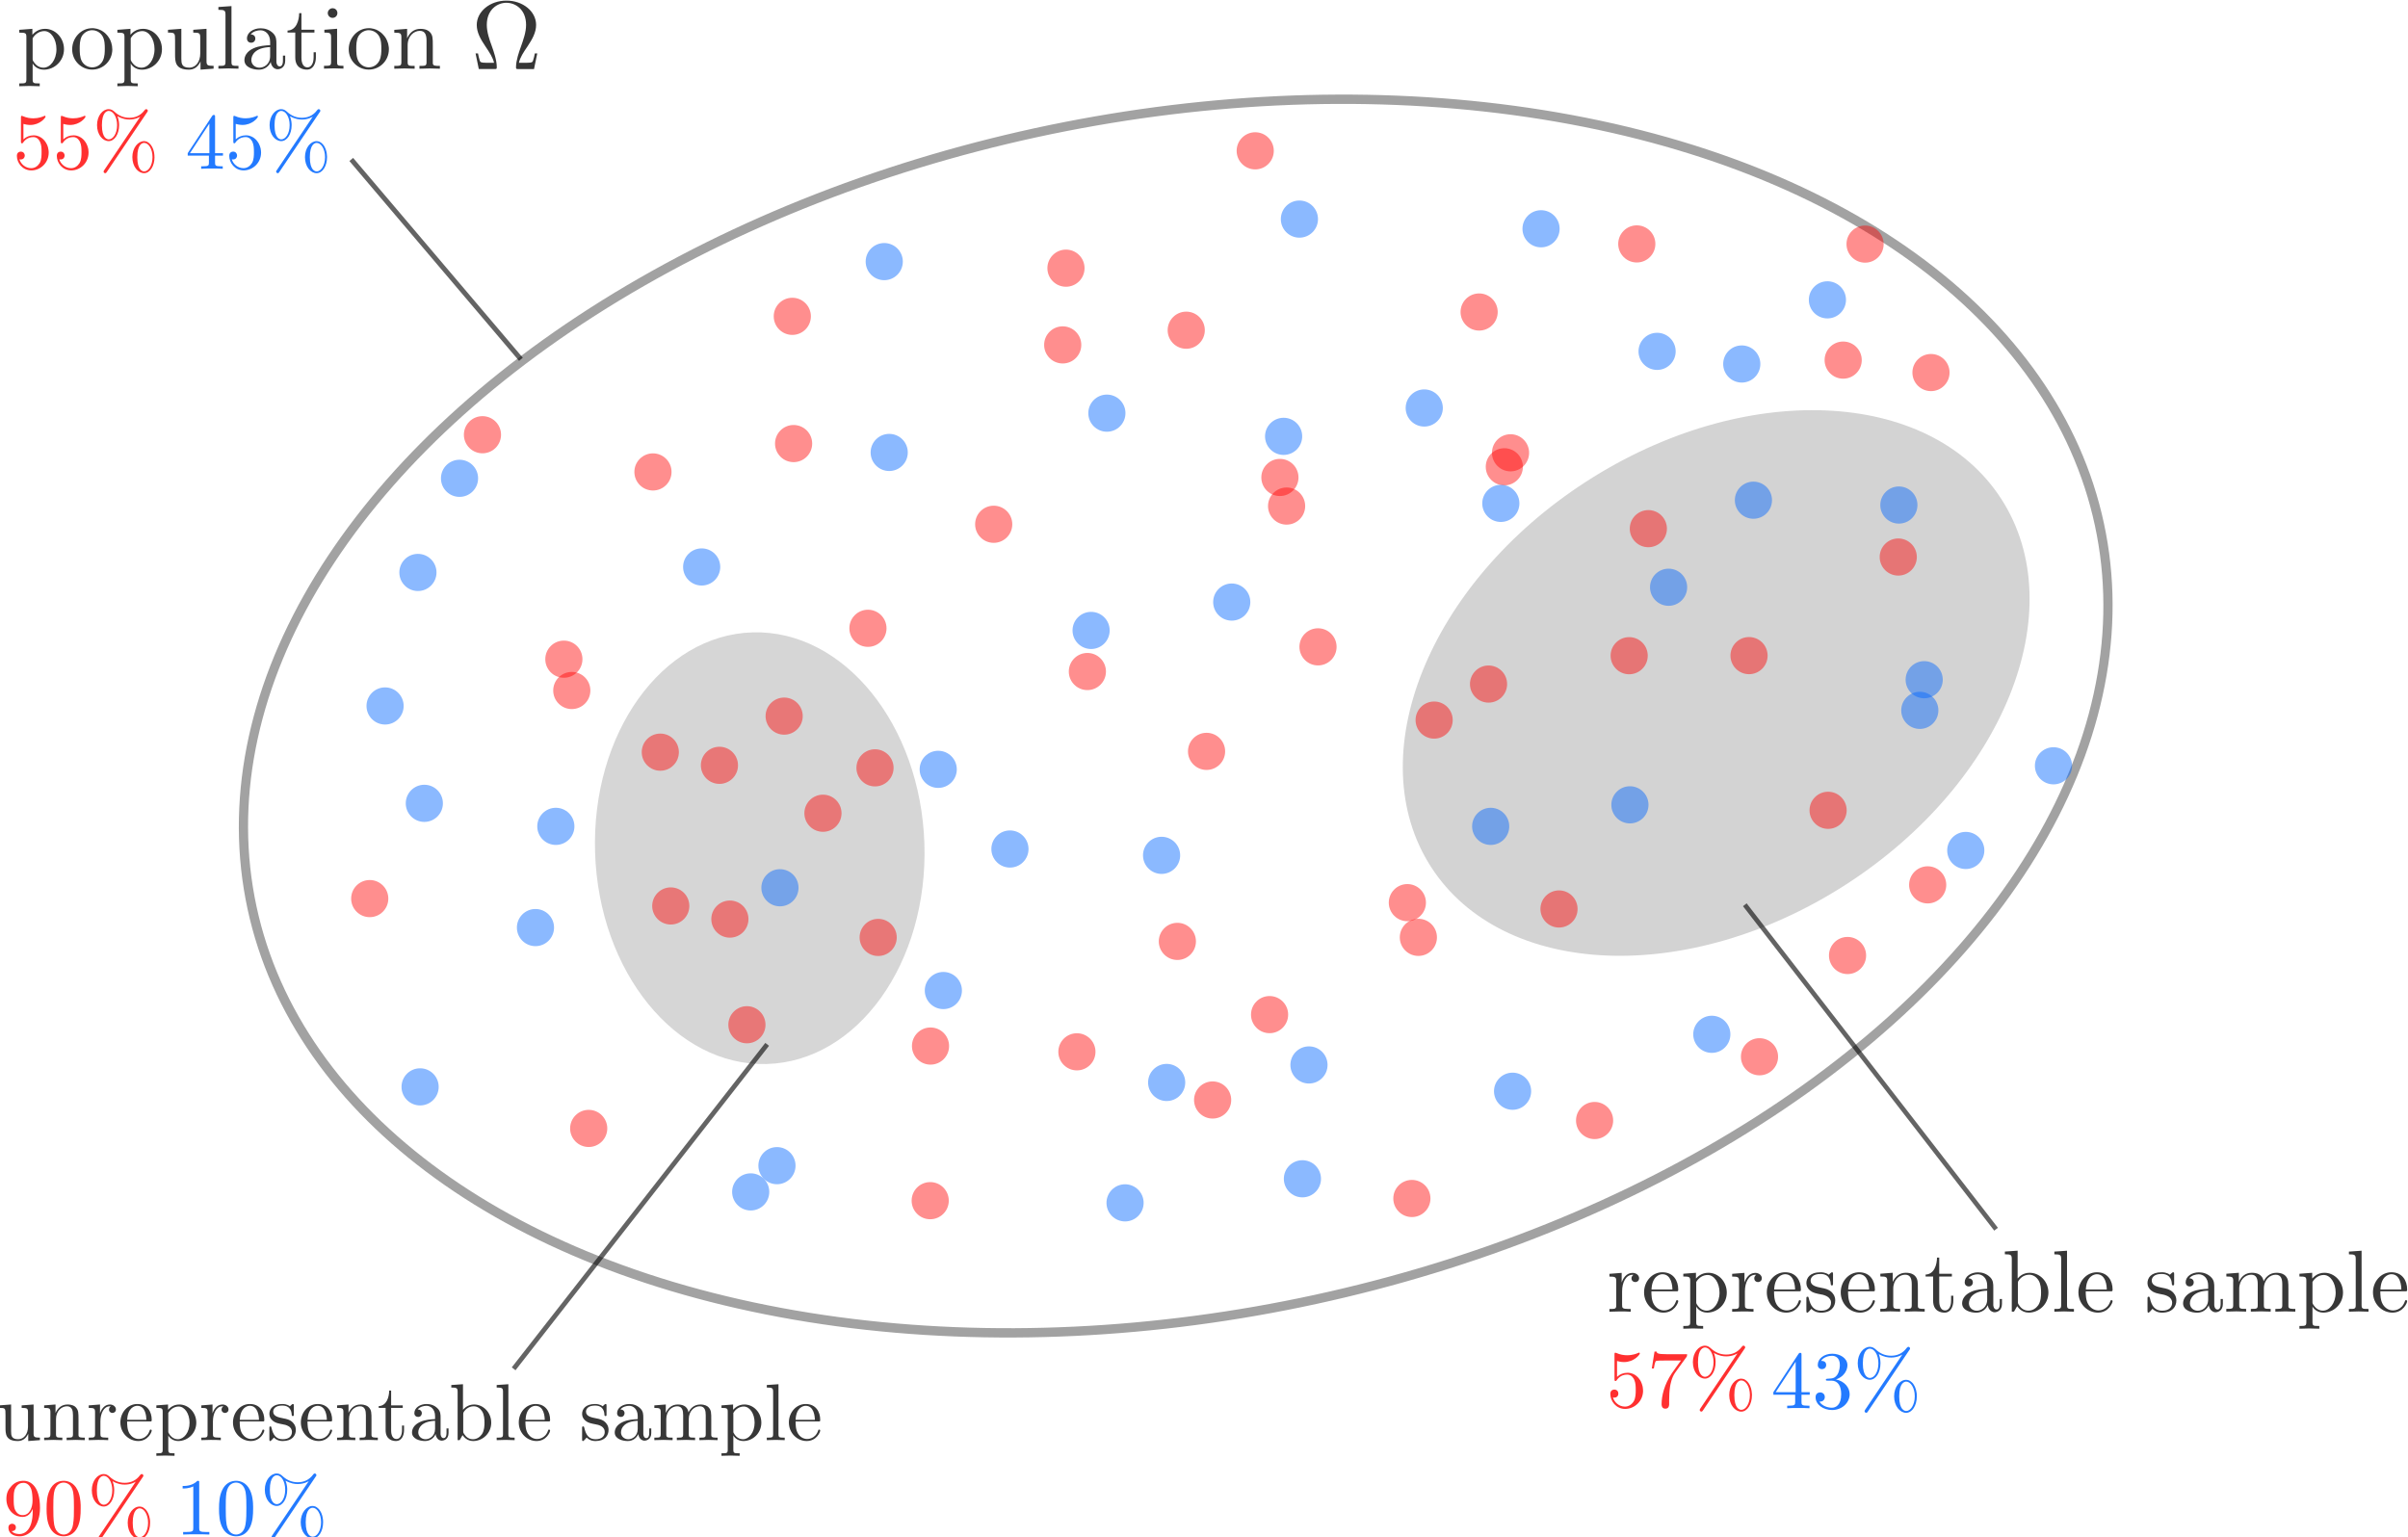<svg width="185.72mm" height="118.58mm" version="1.1" viewBox="0 0 706.15 444.04" xmlns="http://www.w3.org/2000/svg" xmlns:ns0="http://www.iki.fi/pav/software/textext/">
 <ellipse transform="rotate(-32.863)" cx="315.89" cy="438.49" rx="99.515" ry="70.302" fill-opacity=".179" opacity=".97"/>
 <ellipse transform="matrix(-.032 -.999 1 -.027 0 0)" cx="-251.41" cy="214.75" rx="63.364" ry="48.286" fill-opacity=".169" opacity=".97"/>
 <g transform="translate(.006 -1.964)" fill="#f00" fill-opacity=".459">
  <circle cx="254.52" cy="182.83" r="5.448" opacity=".97"/>
  <circle cx="291.4" cy="152.32" r="5.448" opacity=".97"/>
  <circle cx="515.97" cy="308.5" r="5.448" opacity=".97"/>
  <circle cx="257.52" cy="273.5" r="5.448" opacity=".97"/>
  <circle cx="318.87" cy="195.51" r="5.448" opacity=".97"/>
  <circle cx="353.82" cy="218.93" r="5.448" opacity=".97"/>
  <circle cx="256.59" cy="223.76" r="5.448" opacity=".97"/>
  <circle cx="441.14" cy="135.46" r="5.448" opacity=".97"/>
  <circle transform="rotate(-45.231)" cx="161.36" cy="371.37" r="5.448" opacity=".97"/>
  <circle transform="rotate(-45.231)" cx="138.53" cy="406.99" r="5.448" opacity=".97"/>
  <circle transform="rotate(-45.231)" cx="277.07" cy="509.24" r="5.448" opacity=".97"/>
  <circle transform="rotate(-45.231)" cx="166" cy="450.18" r="5.448" opacity=".97"/>
  <circle transform="rotate(-45.231)" cx="200.95" cy="473.6" r="5.448" opacity=".97"/>
  <circle transform="rotate(-45.231)" cx="103.72" cy="478.43" r="5.448" opacity=".97"/>
  <circle transform="rotate(-45.231)" cx="288.27" cy="390.13" r="5.448" opacity=".97"/>
  <circle cx="272.87" cy="305.36" r="5.448" opacity=".97"/>
  <circle transform="rotate(-45.231)" cx="10.14" cy="189.22" r="5.448" opacity=".97"/>
  <circle transform="rotate(-45.231)" cx="148.68" cy="291.47" r="5.448" opacity=".97"/>
  <circle transform="rotate(-45.231)" cx="37.606" cy="232.4" r="5.448" opacity=".97"/>
  <circle transform="rotate(-45.231)" cx="72.558" cy="255.82" r="5.448" opacity=".97"/>
  <circle transform="rotate(-45.231)" cx="-24.671" cy="260.65" r="5.448" opacity=".97"/>
  <circle cx="420.56" cy="209.75" r="5.448" opacity=".97"/>
  <circle transform="rotate(-45.231)" cx="209.84" cy="546.95" r="5.448" opacity=".97"/>
  <circle transform="rotate(-45.231)" cx="98.766" cy="487.89" r="5.448" opacity=".97"/>
  <circle transform="rotate(-45.231)" cx="133.72" cy="511.31" r="5.448" opacity=".97"/>
  <circle transform="rotate(-45.231)" cx="48.152" cy="438.55" r="5.448" opacity=".97"/>
 </g>
 <g transform="translate(.006 -1.964)" fill="#0065ff" fill-opacity=".471">
  <circle cx="489.31" cy="170.79" r="5.448" opacity=".97"/>
  <circle cx="157.02" cy="270.61" r="5.448" opacity=".97"/>
  <circle cx="324.59" cy="119.73" r="5.448" opacity=".97"/>
  <circle transform="rotate(-45.231)" cx="90.453" cy="277.56" r="5.448" opacity=".97"/>
  <circle transform="rotate(-45.231)" cx="27.877" cy="262.17" r="5.448" opacity=".97"/>
  <circle transform="rotate(-45.231)" cx="206.16" cy="415.42" r="5.448" opacity=".97"/>
  <circle transform="rotate(-45.231)" cx="95.089" cy="356.36" r="5.448" opacity=".97"/>
  <circle transform="rotate(-45.231)" cx="130.04" cy="379.78" r="5.448" opacity=".97"/>
  <circle transform="rotate(-45.231)" cx="32.812" cy="384.61" r="5.448" opacity=".97"/>
  <circle cx="275.13" cy="224.2" r="5.448" opacity=".97"/>
  <circle transform="rotate(-45.231)" cx="170.05" cy="504.56" r="5.448" opacity=".97"/>
  <circle transform="rotate(-45.231)" cx="288.02" cy="498.63" r="5.448" opacity=".97"/>
  <circle transform="rotate(-45.231)" cx="62.809" cy="417.49" r="5.448" opacity=".97"/>
  <circle transform="rotate(-45.231)" cx="-22.757" cy="344.73" r="5.448" opacity=".97"/>
  <circle transform="rotate(-45.231)" cx="49.603" cy="491.47" r="5.448" opacity=".97"/>
  <circle transform="rotate(-45.231)" cx="139.18" cy="569.01" r="5.448" opacity=".97"/>
 </g>
 <g transform="translate(.006 -1.964)" fill="#0065ff" fill-opacity=".471">
  <circle transform="rotate(-45.231)" cx="256.88" cy="539.98" r="5.448" opacity=".97"/>
  <circle transform="rotate(-45.231)" cx="249.59" cy="545.4" r="5.448" opacity=".97"/>
  <circle transform="rotate(-45.231)" cx="136.81" cy="480.02" r="5.448" opacity=".97"/>
  <circle transform="rotate(-45.231)" cx="258.99" cy="467.35" r="5.448" opacity=".97"/>
 </g>
 <g fill="#f00" fill-opacity=".459">
  <circle transform="rotate(-45.231)" cx="227.12" cy="497.16" r="5.448" opacity=".97"/>
  <circle transform="rotate(-45.231)" cx="232.76" cy="449.97" r="5.448" opacity=".97"/>
  <g transform="translate(.006 -1.964)">
   <circle transform="rotate(-45.231)" cx="1.643" cy="338.29" r="5.448" opacity=".97"/>
   <circle cx="193.63" cy="219.16" r="5.448" opacity=".97"/>
   <circle cx="229.95" cy="208.59" r="5.448" opacity=".97"/>
   <circle transform="rotate(-45.231)" cx="-49.093" cy="325.76" r="5.448" opacity=".97"/>
   <circle cx="210.97" cy="223.02" r="5.448" opacity=".97"/>
   <circle cx="219.03" cy="299.11" r="5.448" opacity=".97"/>
   <circle transform="rotate(-45.231)" cx="-39.62" cy="340.78" r="5.448" opacity=".97"/>
  </g>
 </g>
 <g transform="translate(.006 -1.964)" fill="#0065ff" fill-opacity=".471">
  <circle transform="rotate(-45.231)" cx="-10.409" cy="399.98" r="5.448" opacity=".97"/>
  <circle transform="rotate(-45.231)" cx="-56.254" cy="285.39" r="5.448" opacity=".97"/>
  <circle transform="rotate(-45.231)" cx="16.566" cy="465.46" r="5.448" opacity=".97"/>
  <circle transform="rotate(-45.231)" cx="270.09" cy="416.55" r="5.448" opacity=".97"/>
  <circle transform="rotate(-45.231)" cx="315.99" cy="441.37" r="5.448" opacity=".97"/>
 </g>
 <ellipse transform="matrix(.985 -.172 .133 .991 0 0)" cx="314.51" cy="263.07" rx="276.53" ry="176.13" fill="none" opacity=".97" stroke="#000" stroke-linecap="square" stroke-opacity=".377" stroke-width="2.721"/>
 <g transform="translate(.006 -1.964)" fill="#f00" fill-opacity=".459">
  <circle cx="347.86" cy="95.401" r="5.448" opacity=".97"/>
  <circle cx="375.33" cy="138.59" r="5.448" opacity=".97"/>
  <circle transform="rotate(-45.231)" cx="241.53" cy="371.37" r="5.448" opacity=".97"/>
  <circle transform="rotate(-45.231)" cx="218.7" cy="406.99" r="5.448" opacity=".97"/>
  <circle transform="rotate(-45.231)" cx="228.85" cy="291.46" r="5.448" opacity=".97"/>
 </g>
 <g transform="translate(.006 -1.964)" fill="#0065ff" fill-opacity=".471">
  <circle cx="381.05" cy="62.811" r="5.448" opacity=".97"/>
  <circle transform="rotate(-45.231)" cx="175.26" cy="356.35" r="5.448" opacity=".97"/>
  <circle transform="rotate(-45.231)" cx="210.21" cy="379.77" r="5.448" opacity=".97"/>
  <circle cx="124.43" cy="234.17" r="5.448" opacity=".97"/>
  <circle cx="123.19" cy="317.33" r="5.448" opacity=".97"/>
  <circle cx="112.92" cy="205.61" r="5.448" opacity=".97"/>
  <circle cx="510.77" cy="105.31" r="5.448" opacity=".97"/>
  <circle cx="443.56" cy="318.61" r="5.448" opacity=".97"/>
 </g>
 <g transform="translate(.006 -1.964)" fill="#f00" fill-opacity=".459">
  <circle cx="108.42" cy="262.11" r="5.448" opacity=".97"/>
  <circle cx="172.63" cy="329.52" r="5.448" opacity=".97"/>
  <circle cx="372.3" cy="296.14" r="5.448" opacity=".97"/>
  <circle cx="414.03" cy="350.07" r="5.448" opacity=".97"/>
  <circle cx="546.93" cy="70.144" r="5.448" opacity=".97"/>
  <circle cx="467.61" cy="327.2" r="5.448" opacity=".97"/>
  <circle cx="565.29" cy="258.08" r="5.448" opacity=".97"/>
 </g>
 <g transform="translate(.006 -1.964)" fill="#0065ff" fill-opacity=".471">
  <circle cx="259.3" cy="75.28" r="5.448" opacity=".97"/>
  <circle cx="576.46" cy="247.99" r="5.448" opacity=".97"/>
 </g>
 <g transform="translate(.006 -1.964)" fill="#f00" fill-opacity=".459">
  <circle cx="272.78" cy="350.71" r="5.448" opacity=".97"/>
  <circle cx="315.8" cy="307.05" r="5.448" opacity=".97"/>
  <circle cx="165.35" cy="191.89" r="5.448" opacity=".97"/>
  <circle cx="232.34" cy="91.331" r="5.448" opacity=".97"/>
  <circle cx="566.26" cy="107.82" r="5.448" opacity=".97"/>
  <circle cx="541.79" cy="278.8" r="5.448" opacity=".97"/>
  <circle cx="355.6" cy="321.18" r="5.448" opacity=".97"/>
  <circle cx="540.51" cy="104.17" r="5.448" opacity=".97"/>
 </g>
 <g transform="translate(.006 -1.964)" fill="#0065ff" fill-opacity=".471">
  <circle cx="451.91" cy="65.65" r="5.448" opacity=".97"/>
  <circle cx="134.75" cy="138.84" r="5.448" opacity=".97"/>
  <circle cx="122.55" cy="166.45" r="5.448" opacity=".97"/>
  <circle cx="220.14" cy="348.14" r="5.448" opacity=".97"/>
  <circle cx="227.84" cy="340.44" r="5.448" opacity=".97"/>
  <circle cx="329.92" cy="351.35" r="5.448" opacity=".97"/>
  <circle cx="381.93" cy="344.29" r="5.448" opacity=".97"/>
  <circle cx="602.18" cy="223.16" r="5.448" opacity=".97"/>
 </g>
 <circle transform="rotate(-45.231)" cx="166.73" cy="274.92" r="5.448" fill="#f00" fill-opacity=".459" opacity=".97"/>
 <g transform="matrix(2.865 0 0 -2.865 -741.91 2008)" fill-rule="evenodd" stroke="#000" stroke-miterlimit="10.433" ns0:preamble="default_packages.tex" ns0:text="$$\\text{population 55\\% 45\\%}$$\n" xml:space="preserve"><g stroke-width="0"><g fill-opacity=".784"><path d="m262.27 698.51v0.604l-1.339-0.102v-0.288c0.66 0 0.725-0.056 0.725-0.456v-4.324c0-0.418-0.102-0.418-0.725-0.418v-0.288c0.316 9e-3 0.8 0.028 1.041 0.028 0.251 0 0.725-0.019 1.051-0.028v0.288c-0.623 0-0.725 0-0.725 0.418v1.637l0.13 0.121c-0.13 0.186-0.13 0.195-0.13 0.381v2.064c0.27 0.465 0.725 0.735 1.2 0.735 0.669 0 1.237-0.809 1.237-1.85 0-1.125-0.651-1.897-1.33-1.897-0.372 0-0.725 0.186-0.976 0.567l-0.13-0.121c0.046-0.149 0.437-0.651 1.144-0.651 1.097 0 2.064 0.902 2.064 2.101 0 1.172-0.902 2.083-1.934 2.083-0.725 0-1.116-0.409-1.302-0.604z"/><path d="m270.45 697.02-9e-3 0.102-9e-3 0.112-9e-3 0.112-0.019 0.102-0.028 0.102-0.019 0.102-0.074 0.205-0.037 0.093-0.046 0.093-0.056 0.093-0.046 0.084-0.065 0.084-0.056 0.084-0.13 0.149-0.149 0.149-0.074 0.056-0.084 0.065-0.084 0.056-0.084 0.056-0.093 0.046-0.093 0.046-0.093 0.037-0.093 0.028-0.093 0.037-0.307 0.056-0.102 9e-3h-0.102l-9e-3 -0.205c0.409 0 0.809-0.205 1.051-0.595 0.242-0.4 0.242-0.939 0.242-1.283 0-0.335 0-0.837-0.205-1.246-0.205-0.409-0.614-0.679-1.079-0.679-0.4 0-0.809 0.195-1.06 0.614-0.223 0.409-0.223 0.976-0.223 1.311 0 0.353 0 0.855 0.214 1.265 0.251 0.418 0.688 0.614 1.06 0.614l9e-3 0.205c-1.162 0-2.055-1.004-2.055-2.157 0-1.2 0.967-2.083 2.046-2.083 1.125 0 2.064 0.902 2.064 2.083z"/><path d="m272.31 698.51v0.604l-1.339-0.102v-0.288c0.66 0 0.725-0.056 0.725-0.456v-4.324c0-0.418-0.102-0.418-0.725-0.418v-0.288c0.316 9e-3 0.8 0.028 1.041 0.028s0.716-0.019 1.041-0.028v0.288c-0.623 0-0.716 0-0.716 0.418v1.637l0.121 0.121c-0.121 0.186-0.121 0.195-0.121 0.381v2.064c0.26 0.465 0.716 0.735 1.19 0.735 0.679 0 1.246-0.809 1.246-1.85 0-1.125-0.651-1.897-1.339-1.897-0.372 0-0.725 0.186-0.976 0.567l-0.121-0.121c0.037-0.149 0.428-0.651 1.134-0.651 1.107 0 2.064 0.902 2.064 2.101 0 1.172-0.893 2.083-1.934 2.083-0.725 0-1.116-0.409-1.292-0.604z"/><path d="m279.48 695.77v-0.837l1.339 0.102v0.288c-0.651 0-0.725 0.065-0.725 0.511v3.282l-1.358-0.102v-0.288c0.642 0 0.716-0.065 0.716-0.511v-1.646c0-0.8-0.437-1.432-1.116-1.432-0.781 0-0.818 0.437-0.818 0.911v3.068l-1.367-0.102v-0.288c0.725 0 0.725-0.028 0.725-0.846v-1.385c0-0.716 0-1.562 1.413-1.562 0.521 0 0.921 0.26 1.19 0.837z"/><path d="m282.65 701.44-1.339-0.093v-0.288c0.651 0 0.725-0.065 0.725-0.521v-4.807c0-0.409-0.102-0.409-0.725-0.409v-0.288c0.307 9e-3 0.8 0.028 1.032 0.028 0.223 0 0.679-0.019 1.023-0.028v0.288c-0.623 0-0.716 0-0.716 0.409z"/><path d="m286.67 695.73v-0.028l9e-3 -0.037 9e-3 -0.037v-0.028l0.018-0.074 0.019-0.028 9e-3 -0.037 0.019-0.037 9e-3 -0.028 0.019-0.028 0.019-0.037 0.019-0.028 0.019-0.028 0.019-0.028 0.028-0.028 0.019-0.028 0.028-0.028 0.028-0.019 0.019-0.028 0.028-0.019 0.037-0.019 0.056-0.037 0.037-9e-3 0.028-0.019 0.037-9e-3 0.074-0.018 0.037-9e-3h0.084c0.195 0 0.753 0.13 0.753 0.874v0.521h-0.232v-0.521c0-0.53-0.232-0.586-0.325-0.586-0.307 0-0.344 0.409-0.344 0.456v1.85c0 0.391 0 0.753-0.335 1.088-0.363 0.363-0.828 0.511-1.274 0.511-0.762 0-1.404-0.437-1.404-1.041 0-0.279 0.195-0.437 0.428-0.437 0.26 0 0.428 0.186 0.428 0.428 0 0.112-0.046 0.409-0.474 0.428 0.251 0.316 0.707 0.418 1.004 0.418 0.456 0 0.986-0.363 0.986-1.181v-1.46c0-0.874-0.669-1.19-1.088-1.19-0.456 0-0.837 0.325-0.837 0.781 0 0.511 0.391 1.274 1.925 1.33v0.195c-0.474-0.028-1.125-0.056-1.711-0.325-0.688-0.316-0.921-0.8-0.921-1.209 0-0.744 0.893-0.976 1.478-0.976 0.614 0 1.041 0.372 1.218 0.8z"/><path d="m289.81 698.73h1.33v0.288h-1.33v1.702h-0.232c-9e-3 -0.753-0.288-1.748-1.19-1.785v-0.205h0.79v-2.548c0-1.134 0.855-1.246 1.19-1.246 0.66 0 0.921 0.66 0.921 1.246v0.53h-0.232v-0.511c0-0.679-0.279-1.032-0.623-1.032-0.623 0-0.623 0.837-0.623 0.995z"/><path d="m293.46 699.12-1.302-0.102v-0.288c0.604 0 0.688-0.056 0.688-0.502v-2.492c0-0.409-0.102-0.409-0.725-0.409v-0.288c0.298 9e-3 0.8 0.028 1.023 0.028 0.325 0 0.651-0.019 0.967-0.028v0.288c-0.614 0-0.651 0.046-0.651 0.4z"/><path d="m293.49 700.73v0.056l-9e-3 0.028v0.019l-9e-3 0.028-9e-3 0.028-9e-3 0.019-9e-3 0.028-0.027 0.056-0.019 0.028-9e-3 0.019-0.065 0.065-0.019 9e-3 -0.019 0.019-0.019 9e-3 -0.019 0.019-0.019 9e-3 -0.028 9e-3 -0.037 0.018h-0.028l-0.019 9e-3 -0.028 9e-3h-0.047l-0.019 9e-3h-0.028c-0.288 0-0.493-0.251-0.493-0.493 0-0.251 0.205-0.493 0.493-0.493 0.26 0 0.493 0.195 0.493 0.493z"/><path d="m298.76 697.02v0.102l-9e-3 0.112-0.019 0.112-0.037 0.205-0.028 0.102-0.074 0.205-0.037 0.093-0.093 0.186-0.112 0.167-0.065 0.084-0.13 0.149-0.149 0.149-0.074 0.056-0.084 0.065-0.084 0.056-0.084 0.056-0.093 0.046-0.084 0.046-0.093 0.037-0.093 0.028-0.102 0.037-0.102 0.019-0.093 0.019-0.102 0.019-0.102 9e-3h-0.112l-9e-3 -0.205c0.409 0 0.809-0.205 1.051-0.595 0.242-0.4 0.242-0.939 0.242-1.283 0-0.335 0-0.837-0.205-1.246-0.205-0.409-0.614-0.679-1.079-0.679-0.391 0-0.8 0.195-1.051 0.614-0.232 0.409-0.232 0.976-0.232 1.311 0 0.353 0 0.855 0.223 1.265 0.251 0.418 0.679 0.614 1.051 0.614l9e-3 0.205c-1.153 0-2.055-1.004-2.055-2.157 0-1.2 0.967-2.083 2.046-2.083 1.125 0 2.064 0.902 2.064 2.083z"/><path d="m300.04 698.21v-2.483c0-0.409-0.102-0.409-0.725-0.409v-0.288c0.325 9e-3 0.8 0.028 1.051 0.028 0.242 0 0.725-0.019 1.032-0.028v0.288c-0.614 0-0.716 0-0.716 0.409v1.702c0 0.967 0.66 1.478 1.246 1.478 0.586 0 0.688-0.493 0.688-1.023v-2.157c0-0.409-0.102-0.409-0.725-0.409v-0.288c0.325 9e-3 0.8 0.028 1.051 0.028 0.242 0 0.725-0.019 1.041-0.028v0.288c-0.484 0-0.716 0-0.725 0.279v1.757c0 0.8 0 1.088-0.288 1.413-0.13 0.158-0.437 0.344-0.976 0.344-0.679 0-1.107-0.4-1.367-0.967v0.967l-1.311-0.102v-0.288c0.651 0 0.725-0.065 0.725-0.511z"/></g><g fill="#f00" fill-opacity=".812"><path d="m263.94 686.43v0.09l-8e-3 0.09-8e-3 0.082-0.016 0.09-0.016 0.082-0.016 0.09-0.049 0.164-0.033 0.074-0.033 0.082-0.041 0.074-0.033 0.066-0.049 0.074-0.041 0.066-0.098 0.131-0.057 0.057-0.049 0.057-0.066 0.049-0.057 0.057-0.065 0.041-0.066 0.049-0.065 0.033-0.066 0.041-0.074 0.033-0.221 0.073-0.082 0.016-0.074 8e-3 -0.082 8e-3h-0.082c-0.393 0-0.745-0.131-1.039-0.409v1.579c0.164-0.049 0.434-0.106 0.695-0.106 1.006 0 1.571 0.745 1.571 0.851 0 0.049-0.025 0.09-0.082 0.09-8e-3 0-0.025 0-0.065-0.025-0.164-0.074-0.556-0.237-1.105-0.237-0.327 0-0.704 0.057-1.088 0.229-0.065 0.025-0.082 0.025-0.098 0.025-0.082 0-0.082-0.066-0.082-0.196v-2.405c0-0.147 0-0.213 0.115-0.213 0.057 0 0.074 0.025 0.106 0.074 0.09 0.131 0.393 0.565 1.056 0.565 0.425 0 0.63-0.368 0.687-0.515 0.139-0.303 0.147-0.622 0.147-1.023 0-0.286 0-0.777-0.188-1.113-0.196-0.319-0.499-0.532-0.875-0.532-0.597 0-1.064 0.434-1.203 0.908 0.025-8e-3 0.049-0.016 0.139-0.016 0.27 0 0.409 0.205 0.409 0.401 0 0.196-0.139 0.401-0.409 0.401-0.115 0-0.401-0.057-0.401-0.434 0-0.704 0.565-1.489 1.481-1.489 0.941 0 1.776 0.785 1.776 1.816z"/><path d="m268.02 686.43v0.09l-8e-3 0.09-8e-3 0.082-8e-3 0.09-0.016 0.082-0.025 0.09-0.049 0.164-0.033 0.074-0.033 0.082-0.033 0.074-0.041 0.066-0.041 0.074-0.147 0.197-0.049 0.057-0.057 0.057-0.057 0.049-0.065 0.057-0.057 0.041-0.065 0.049-0.074 0.033-0.065 0.041-0.074 0.033-0.221 0.073-0.082 0.016-0.074 8e-3 -0.082 8e-3h-0.082c-0.393 0-0.745-0.131-1.039-0.409v1.579c0.164-0.049 0.434-0.106 0.695-0.106 1.006 0 1.579 0.745 1.579 0.851 0 0.049-0.025 0.09-0.09 0.09-8e-3 0-0.025 0-0.057-0.025-0.164-0.074-0.565-0.237-1.113-0.237-0.327 0-0.704 0.057-1.088 0.229-0.066 0.025-0.082 0.025-0.098 0.025-0.082 0-0.082-0.066-0.082-0.196v-2.405c0-0.147 0-0.213 0.115-0.213 0.057 0 0.074 0.025 0.106 0.074 0.09 0.131 0.393 0.565 1.055 0.565 0.425 0 0.63-0.368 0.695-0.515 0.131-0.303 0.147-0.622 0.147-1.023 0-0.286 0-0.777-0.196-1.113-0.196-0.319-0.499-0.532-0.875-0.532-0.597 0-1.064 0.434-1.203 0.908 0.025-8e-3 0.049-0.016 0.139-0.016 0.27 0 0.409 0.205 0.409 0.401 0 0.196-0.139 0.401-0.409 0.401-0.115 0-0.393-0.057-0.393-0.434 0-0.704 0.556-1.489 1.473-1.489 0.949 0 1.776 0.785 1.776 1.816z"/><path d="m274.02 690.58v8e-3l8e-3 8e-3v8e-3h8e-3v8e-3l0.016 0.016v8e-3l8e-3 8e-3v8e-3h8e-3v0.016l8e-3 8e-3v0.024h8e-3v0.024c0 0.09-0.074 0.164-0.164 0.164-0.082 0-0.123-0.057-0.172-0.115-0.409-0.548-0.957-0.769-1.546-0.769-0.573 0-1.08 0.205-1.53 0.622-0.155 0.139-0.327 0.262-0.589 0.262l8e-3 -0.18c0.434 0 0.851-0.597 0.851-1.456 0-0.875-0.425-1.456-0.851-1.456-0.164 0-0.704 0.106-0.704 1.448 0 1.358 0.532 1.465 0.704 1.465l-8e-3 0.18c-0.622 0-1.195-0.679-1.195-1.636 0-0.982 0.581-1.636 1.195-1.636 0.597 0 1.064 0.72 1.064 1.628 0 0.115 0 0.499-0.172 0.925 0.532-0.303 0.941-0.344 1.227-0.344 0.622 0 1.039 0.254 1.088 0.286l8e-3 -8e-3 -3.666-5.441c-0.074-0.106-0.074-0.147-0.074-0.164 0-0.09 0.082-0.164 0.164-0.164 0.082 0 0.098 0.033 0.164 0.123z"/><path d="m274.77 685.97-8e-3 0.09v0.082l-0.016 0.164-0.016 0.082-8e-3 0.082-0.016 0.074-0.025 0.082-0.016 0.074-0.025 0.065-0.025 0.074-0.033 0.066-0.025 0.066-0.065 0.115-0.041 0.057-0.033 0.057-0.082 0.098-0.082 0.082-0.049 0.041-0.041 0.033-0.098 0.065-0.098 0.049-0.049 0.016-0.057 8e-3 -0.049 0.016h-0.057l-0.049 8e-3c-0.622 0-1.203-0.687-1.203-1.636 0-0.982 0.589-1.645 1.203-1.645l8e-3 0.18c-0.164 0-0.704 0.106-0.704 1.456 0 1.358 0.532 1.465 0.704 1.465 0.434 0 0.851-0.605 0.851-1.456 0-0.875-0.425-1.465-0.851-1.465l-8e-3 -0.18c0.597 0 1.064 0.728 1.064 1.636z"/></g><g fill="#0065ff" fill-opacity=".863"><path d="m280.34 686.13v-0.704c0-0.295-0.016-0.385-0.622-0.385h-0.172v-0.254c0.335 0.025 0.761 0.025 1.105 0.025s0.769 0 1.105-0.025v0.254h-0.172c-0.597 0-0.614 0.09-0.614 0.385v0.704h0.81v0.254h-0.81v3.698c0 0.164 0 0.213-0.131 0.213-0.074 0-0.098 0-0.164-0.098l-2.504-3.813h0.229l1.988 3.027v-3.027h-2.217v-0.254z"/><path d="m285.68 686.43-8e-3 0.09v0.09l-0.016 0.082-8e-3 0.09-0.016 0.082-0.025 0.09-0.025 0.082-0.025 0.082-0.033 0.074-0.033 0.082-0.033 0.074-0.041 0.066-0.041 0.074-0.147 0.197-0.049 0.057-0.057 0.057-0.057 0.049-0.065 0.057-0.057 0.041-0.066 0.049-0.065 0.033-0.074 0.041-0.074 0.033-0.065 0.025-0.082 0.025-0.074 0.025-0.074 0.016-0.164 0.016h-0.082c-0.393 0-0.745-0.131-1.039-0.409v1.579c0.164-0.049 0.434-0.106 0.695-0.106 1.006 0 1.579 0.745 1.579 0.851 0 0.049-0.025 0.09-0.082 0.09-8e-3 0-0.025 0-0.065-0.025-0.164-0.074-0.565-0.237-1.113-0.237-0.327 0-0.704 0.057-1.08 0.229-0.074 0.025-0.09 0.025-0.098 0.025-0.082 0-0.082-0.066-0.082-0.196v-2.405c0-0.147 0-0.213 0.106-0.213 0.057 0 0.082 0.025 0.106 0.074 0.09 0.131 0.393 0.565 1.056 0.565 0.425 0 0.63-0.368 0.695-0.515 0.131-0.303 0.147-0.622 0.147-1.023 0-0.286 0-0.777-0.196-1.113-0.196-0.319-0.499-0.532-0.875-0.532-0.597 0-1.056 0.434-1.195 0.908 0.025-8e-3 0.049-0.016 0.139-0.016 0.262 0 0.401 0.205 0.401 0.401 0 0.196-0.139 0.401-0.401 0.401-0.115 0-0.401-0.057-0.401-0.434 0-0.704 0.556-1.489 1.473-1.489 0.949 0 1.784 0.785 1.784 1.816z"/><path d="m291.68 690.58 8e-3 8e-3v8e-3l0.016 0.016v8e-3l8e-3 8e-3v8e-3h8e-3v0.016h8e-3v0.016h8e-3v0.024h8e-3v0.032c0 0.09-0.074 0.164-0.164 0.164-0.082 0-0.123-0.057-0.172-0.115-0.409-0.548-0.957-0.769-1.546-0.769-0.573 0-1.08 0.205-1.53 0.622-0.155 0.139-0.327 0.262-0.589 0.262l8e-3 -0.18c0.434 0 0.851-0.597 0.851-1.456 0-0.875-0.425-1.456-0.851-1.456-0.164 0-0.695 0.106-0.695 1.448 0 1.358 0.524 1.465 0.695 1.465l-8e-3 0.18c-0.614 0-1.194-0.679-1.194-1.636 0-0.982 0.589-1.636 1.194-1.636 0.597 0 1.064 0.72 1.064 1.628 0 0.115 0 0.499-0.172 0.925 0.532-0.303 0.941-0.344 1.236-0.344 0.614 0 1.031 0.254 1.08 0.286l8e-3 -8e-3 -3.657-5.441c-0.082-0.106-0.082-0.147-0.082-0.164 0-0.09 0.082-0.164 0.172-0.164 0.082 0 0.09 0.033 0.155 0.123z"/><path d="m292.43 685.97v0.09l-0.032 0.327-0.016 0.082-0.016 0.074-0.025 0.082-0.016 0.074-0.025 0.065-0.025 0.074-0.033 0.066-0.025 0.066-0.098 0.172-0.041 0.057-0.082 0.098-0.123 0.123-0.147 0.098-0.098 0.049-0.049 0.016-0.049 8e-3 -0.057 0.016h-0.049l-0.057 8e-3c-0.622 0-1.195-0.687-1.195-1.636 0-0.982 0.581-1.645 1.195-1.645l8e-3 0.18c-0.164 0-0.704 0.106-0.704 1.456 0 1.358 0.532 1.465 0.704 1.465 0.434 0 0.851-0.605 0.851-1.456 0-0.875-0.425-1.465-0.851-1.465l-8e-3 -0.18c0.597 0 1.064 0.728 1.064 1.636z"/></g></g><g stroke="#000" stroke-miterlimit="10.433"><path d="m294.91 685.74 17.367-20.458" fill="none" stroke-opacity=".609" stroke-width=".499"/><g transform="matrix(1.5,0,0,-1.5,-89.695,1253)" fill-rule="evenodd" stroke-width="0" ns0:preamble="default_packages.tex" ns0:text="$$\\text{representable sample 57\\% 43\\%}$$\n" xml:space="preserve"><g transform="translate(-12.637 .771)" fill-opacity=".784"><path d="m355.73 454.05v-0.658l-0.834 0.066v0.187c0.417 0 0.465 0.042 0.465 0.332v1.613c0 0.266-0.066 0.266-0.465 0.266v0.187c0.236-7e-3 0.52-0.018 0.683-0.018 0.242 0 0.526 0 0.767 0.018v-0.187h-0.127c-0.447 0-0.459-0.066-0.459-0.284v-0.918c0-0.598 0.254-1.13 0.713-1.13 0.042 0 0.054 0 0.066 7e-3 -0.018 7e-3 -0.139 0.079-0.139 0.23 0 0.169 0.127 0.26 0.26 0.26 0.109 0 0.26-0.072 0.26-0.266 0-0.187-0.187-0.362-0.447-0.362-0.441 0-0.658 0.399-0.743 0.658z"/><path d="m357.76 454.65 7e-3 -0.121c0.036-0.894 0.544-1.045 0.743-1.045 0.622 0 0.683 0.81 0.683 1.045h-1.426l-7e-3 0.121h1.679c0.133 0 0.151 0 0.151-0.121 0-0.598-0.326-1.178-1.081-1.178-0.695 0-1.25 0.616-1.25 1.371 0 0.803 0.634 1.383 1.323 1.383 0.737 0 1.009-0.665 1.009-0.779 0-0.06-0.048-0.072-0.079-0.072-0.054 0-0.066 0.036-0.079 0.085-0.211 0.616-0.755 0.616-0.816 0.616-0.296 0-0.538-0.181-0.677-0.399-0.181-0.29-0.181-0.689-0.181-0.906z"/><path d="m360.8 453.78v-0.393l-0.864 0.066v0.187c0.423 0 0.471 0.036 0.471 0.296v2.809c0 0.272-0.066 0.272-0.471 0.272v0.187c0.205-7e-3 0.52-0.018 0.671-0.018 0.163 0 0.471 0.012 0.683 0.018v-0.187c-0.405 0-0.471 0-0.471-0.272v-1.063l0.085-0.079c-0.085-0.121-0.085-0.127-0.085-0.248v-1.341c0.175-0.302 0.471-0.477 0.779-0.477 0.441 0 0.81 0.526 0.81 1.202 0 0.731-0.423 1.232-0.87 1.232-0.242 0-0.471-0.121-0.634-0.369l-0.085 0.079c0.03 0.097 0.284 0.423 0.743 0.423 0.719 0 1.341-0.586 1.341-1.365 0-0.761-0.58-1.353-1.257-1.353-0.471 0-0.725 0.266-0.846 0.393z"/><path d="m364.11 454.05v-0.658l-0.84 0.066v0.187c0.423 0 0.471 0.042 0.471 0.332v1.613c0 0.266-0.066 0.266-0.471 0.266v0.187c0.236-7e-3 0.52-0.018 0.689-0.018 0.242 0 0.526 0 0.767 0.018v-0.187h-0.127c-0.447 0-0.459-0.066-0.459-0.284v-0.918c0-0.598 0.254-1.13 0.707-1.13 0.048 0 0.054 0 0.066 7e-3 -0.018 7e-3 -0.133 0.079-0.133 0.23 0 0.169 0.121 0.26 0.254 0.26 0.109 0 0.26-0.072 0.26-0.266 0-0.187-0.187-0.362-0.447-0.362-0.435 0-0.652 0.399-0.737 0.658z"/><path d="m366.13 454.65 7e-3 -0.121c0.036-0.894 0.544-1.045 0.749-1.045 0.622 0 0.677 0.81 0.677 1.045h-1.426l-7e-3 0.121h1.679c0.133 0 0.151 0 0.151-0.121 0-0.598-0.32-1.178-1.075-1.178-0.701 0-1.25 0.616-1.25 1.371 0 0.803 0.628 1.383 1.323 1.383 0.737 0 1.003-0.665 1.003-0.779 0-0.06-0.048-0.072-0.079-0.072-0.054 0-0.066 0.036-0.079 0.085-0.205 0.616-0.749 0.616-0.81 0.616-0.302 0-0.544-0.181-0.683-0.399-0.181-0.29-0.181-0.689-0.181-0.906z"/><path d="m369.39 454.87 0.012 7e-3h0.012l0.018 7e-3h0.018l0.024 7e-3 0.018 7e-3 0.024 7e-3 0.048 0.014 0.024 0.012 0.03 7e-3 0.024 0.012 0.03 0.012 0.048 0.024 0.03 0.018 0.024 0.012 0.048 0.036 0.024 0.018 0.048 0.048 0.054 0.073 7e-3 0.018 0.012 0.012 7e-3 0.018 7e-3 0.012 7e-3 0.018 7e-3 0.012 7e-3 0.018v0.018l7e-3 0.018v0.018l7e-3 0.018v0.06c0 0.302-0.205 0.544-0.677 0.544-0.507 0-0.725-0.338-0.84-0.852-0.018-0.079-0.024-0.103-0.085-0.103-0.079 0-0.079 0.042-0.079 0.151v0.791c0 0.103 0 0.145 0.066 0.145 0.03 0 0.036-7e-3 0.151-0.121 0.012-0.012 0.012-0.024 0.121-0.139 0.266 0.254 0.538 0.26 0.665 0.26 0.689 0 0.967-0.405 0.967-0.834 0-0.32-0.181-0.501-0.254-0.574-0.199-0.187-0.429-0.236-0.683-0.284-0.338-0.066-0.743-0.145-0.743-0.495 0-0.205 0.157-0.453 0.677-0.453 0.658 0 0.689 0.538 0.701 0.725 7e-3 0.054 0.06 0.054 0.072 0.054 0.079 0 0.079-0.03 0.079-0.145v-0.604c0-0.103 0-0.145-0.066-0.145-0.03 0-0.042 0-0.121 0.072-0.018 0.024-0.079 0.079-0.097 0.097-0.23-0.169-0.477-0.169-0.568-0.169-0.737 0-0.967 0.399-0.967 0.737 0 0.211 0.097 0.381 0.26 0.513 0.193 0.151 0.362 0.187 0.797 0.272z"/><path d="m371.18 454.65 7e-3 -0.121c0.036-0.894 0.544-1.045 0.743-1.045 0.622 0 0.683 0.81 0.683 1.045h-1.426l-7e-3 0.121h1.679c0.133 0 0.151 0 0.151-0.121 0-0.598-0.326-1.178-1.081-1.178-0.695 0-1.25 0.616-1.25 1.371 0 0.803 0.634 1.383 1.323 1.383 0.737 0 1.009-0.665 1.009-0.779 0-0.06-0.048-0.072-0.079-0.072-0.054 0-0.066 0.036-0.079 0.085-0.211 0.616-0.755 0.616-0.816 0.616-0.296 0-0.538-0.181-0.677-0.399-0.181-0.29-0.181-0.689-0.181-0.906z"/><path d="m373.85 453.97v1.613c0 0.266-0.066 0.266-0.471 0.266v0.187c0.211-7e-3 0.52-0.018 0.677-0.018s0.471 0.012 0.677 0.018v-0.187c-0.405 0-0.471 0-0.471-0.266v-1.105c0-0.628 0.429-0.961 0.816-0.961 0.381 0 0.447 0.32 0.447 0.665v1.402c0 0.266-0.066 0.266-0.471 0.266v0.187c0.211-7e-3 0.52-0.018 0.683-0.018 0.157 0 0.471 0.012 0.671 0.018v-0.187c-0.308 0-0.459 0-0.465-0.181v-1.142c0-0.52 0-0.707-0.187-0.918-0.085-0.103-0.284-0.224-0.634-0.224-0.441 0-0.725 0.26-0.894 0.628v-0.628l-0.846 0.066v0.187c0.423 0 0.471 0.042 0.471 0.332z"/><path d="m377.4 453.64h0.864v-0.187h-0.864v-1.105h-0.151c-7e-3 0.489-0.187 1.136-0.779 1.16v0.133h0.514v1.655c0 0.737 0.562 0.81 0.779 0.81 0.429 0 0.598-0.429 0.598-0.81v-0.344h-0.151v0.332c0 0.441-0.181 0.671-0.405 0.671-0.405 0-0.405-0.544-0.405-0.646z"/><path d="m380.71 455.59 7e-3 0.018v0.024l7e-3 0.024 7e-3 0.018 7e-3 0.024 7e-3 0.024 7e-3 0.018 7e-3 0.024 0.012 0.024 7e-3 0.018 0.012 0.018 0.012 0.024 0.024 0.036 0.018 0.018 0.012 0.018 0.012 0.018 0.018 0.018 0.018 0.012 0.018 0.018 0.072 0.048 0.024 7e-3 0.024 0.012 0.018 7e-3 0.073 0.021h0.054c0.127 0 0.495-0.085 0.495-0.568v-0.338h-0.151v0.338c0 0.344-0.151 0.381-0.217 0.381-0.199 0-0.224-0.266-0.224-0.296v-1.202c0-0.254 0-0.489-0.217-0.707-0.236-0.236-0.538-0.332-0.828-0.332-0.489 0-0.906 0.284-0.906 0.677 0 0.181 0.121 0.284 0.278 0.284 0.169 0 0.278-0.121 0.278-0.278 0-0.072-0.03-0.266-0.308-0.278 0.163-0.205 0.459-0.272 0.646-0.272 0.296 0 0.64 0.236 0.64 0.767v0.948c0 0.568-0.435 0.773-0.707 0.773-0.296 0-0.538-0.211-0.538-0.507 0-0.332 0.248-0.828 1.244-0.864v-0.127c-0.308 0.018-0.731 0.036-1.105 0.211-0.453 0.205-0.604 0.52-0.604 0.785 0 0.483 0.586 0.634 0.961 0.634 0.399 0 0.677-0.242 0.791-0.52z"/><path d="m382.75 453.78v-1.903l-0.87 0.06v0.187c0.423 0 0.471 0.042 0.471 0.338v3.576h0.151c7e-3 -7e-3 0.054-0.091 0.217-0.375 0.091 0.139 0.344 0.441 0.785 0.441l-0.024-0.133c-0.272 0-0.489-0.145-0.628-0.369-0.085-0.121-0.085-0.139-0.085-0.248v-1.238c0-0.115 0-0.121 0.066-0.217 0.23-0.332 0.562-0.381 0.707-0.381 0.272 0 0.489 0.157 0.634 0.381 0.157 0.248 0.175 0.592 0.175 0.834 0 0.224-0.012 0.586-0.187 0.858-0.127 0.181-0.356 0.381-0.683 0.381l0.024 0.133c0.719 0 1.347-0.586 1.347-1.365 0-0.761-0.592-1.353-1.281-1.353-0.471 0-0.725 0.284-0.822 0.393z"/><path d="m386.12 451.88-0.864 0.06v0.187c0.417 0 0.465 0.042 0.465 0.338v3.123c0 0.266-0.066 0.266-0.465 0.266v0.187c0.199-7e-3 0.513-0.018 0.665-0.018 0.151 0 0.447 0.012 0.671 0.018v-0.187c-0.405 0-0.471 0-0.471-0.266z"/><path d="m387.4 454.65 7e-3 -0.121c0.036-0.894 0.544-1.045 0.749-1.045 0.616 0 0.677 0.81 0.677 1.045h-1.426l-7e-3 0.121h1.679c0.133 0 0.151 0 0.151-0.121 0-0.598-0.326-1.178-1.075-1.178-0.701 0-1.257 0.616-1.257 1.371 0 0.803 0.634 1.383 1.329 1.383 0.731 0 1.003-0.665 1.003-0.779 0-0.06-0.048-0.072-0.079-0.072-0.054 0-0.066 0.036-0.079 0.085-0.211 0.616-0.749 0.616-0.81 0.616-0.302 0-0.544-0.181-0.683-0.399-0.181-0.29-0.181-0.689-0.181-0.906z"/><path d="m392.66 454.87 0.018 7e-3h0.012l0.018 7e-3h0.018l0.018 7e-3 0.097 0.028 0.024 0.012 0.024 7e-3 0.03 0.012 0.024 0.012 0.03 0.012 0.024 0.012 0.024 0.018 0.03 0.012 0.073 0.054 0.024 0.024 0.018 0.024 0.024 0.024 0.036 0.048 7e-3 0.018 7e-3 0.012 7e-3 0.018 0.012 0.012 7e-3 0.018v0.012l0.021 0.054v0.036l7e-3 0.018v0.042c0 0.302-0.211 0.544-0.683 0.544-0.501 0-0.719-0.338-0.834-0.852-0.018-0.079-0.024-0.103-0.085-0.103-0.079 0-0.079 0.042-0.079 0.151v0.791c0 0.103 0 0.145 0.066 0.145 0.03 0 0.036-7e-3 0.151-0.121 0.012-0.012 0.012-0.024 0.121-0.139 0.266 0.254 0.532 0.26 0.658 0.26 0.695 0 0.973-0.405 0.973-0.834 0-0.32-0.181-0.501-0.254-0.574-0.199-0.187-0.435-0.236-0.689-0.284-0.338-0.066-0.737-0.145-0.737-0.495 0-0.205 0.157-0.453 0.671-0.453 0.665 0 0.695 0.538 0.707 0.725 7e-3 0.054 0.06 0.054 0.072 0.054 0.079 0 0.079-0.03 0.079-0.145v-0.604c0-0.103 0-0.145-0.066-0.145-0.03 0-0.042 0-0.121 0.072-0.018 0.024-0.079 0.079-0.103 0.097-0.23-0.169-0.477-0.169-0.568-0.169-0.731 0-0.961 0.399-0.961 0.737 0 0.211 0.097 0.381 0.26 0.513 0.193 0.151 0.362 0.187 0.791 0.272z"/><path d="m395.79 455.59v0.018l0.014 0.048v0.018l7e-3 0.024 0.012 0.024 7e-3 0.018 7e-3 0.024 0.012 0.024 7e-3 0.018 0.012 0.018 0.012 0.024 0.036 0.054 0.018 0.018 0.012 0.018 0.018 0.018 0.018 0.012 0.018 0.018 0.018 0.012 0.054 0.036 0.024 7e-3 0.018 0.012 0.097 0.028h0.054c0.127 0 0.489-0.085 0.489-0.568v-0.338h-0.151v0.338c0 0.344-0.145 0.381-0.211 0.381-0.199 0-0.224-0.266-0.224-0.296v-1.202c0-0.254 0-0.489-0.217-0.707-0.236-0.236-0.538-0.332-0.828-0.332-0.495 0-0.906 0.284-0.906 0.677 0 0.181 0.121 0.284 0.272 0.284 0.169 0 0.278-0.121 0.278-0.278 0-0.072-0.03-0.266-0.302-0.278 0.157-0.205 0.453-0.272 0.646-0.272 0.296 0 0.64 0.236 0.64 0.767v0.948c0 0.568-0.435 0.773-0.707 0.773-0.296 0-0.538-0.211-0.538-0.507 0-0.332 0.248-0.828 1.244-0.864v-0.127c-0.308 0.018-0.731 0.036-1.112 0.211-0.447 0.205-0.598 0.52-0.598 0.785 0 0.483 0.58 0.634 0.961 0.634 0.399 0 0.677-0.242 0.791-0.52z"/><path d="m397.46 453.97v1.613c0 0.266-0.066 0.266-0.471 0.266v0.187c0.211-7e-3 0.52-0.018 0.683-0.018 0.157 0 0.465 0.012 0.671 0.018v-0.187c-0.405 0-0.471 0-0.471-0.266v-1.105c0-0.628 0.429-0.961 0.816-0.961 0.381 0 0.447 0.32 0.447 0.665v1.402c0 0.266-0.066 0.266-0.471 0.266v0.187c0.211-7e-3 0.52-0.018 0.683-0.018 0.157 0 0.465 0.012 0.671 0.018v-0.187c-0.399 0-0.465 0-0.465-0.266v-1.105c0-0.628 0.429-0.961 0.81-0.961 0.381 0 0.447 0.32 0.447 0.665v1.402c0 0.266-0.066 0.266-0.471 0.266v0.187c0.211-7e-3 0.52-0.018 0.683-0.018 0.157 0 0.471 0.012 0.677 0.018v-0.187c-0.314 0-0.465 0-0.471-0.181v-1.142c0-0.52 0-0.707-0.187-0.918-0.085-0.103-0.284-0.224-0.634-0.224-0.501 0-0.767 0.356-0.87 0.586-0.085-0.52-0.532-0.586-0.803-0.586-0.441 0-0.725 0.26-0.888 0.628v-0.628l-0.852 0.066v0.187c0.423 0 0.471 0.042 0.471 0.332z"/><path d="m402.85 453.78v-0.393l-0.87 0.066v0.187c0.429 0 0.471 0.036 0.471 0.296v2.809c0 0.272-0.066 0.272-0.471 0.272v0.187c0.205-7e-3 0.52-0.018 0.677-0.018 0.163 0 0.471 0.012 0.677 0.018v-0.187c-0.399 0-0.465 0-0.465-0.272v-1.063l0.085-0.079c-0.085-0.121-0.085-0.127-0.085-0.248v-1.341c0.175-0.302 0.465-0.477 0.773-0.477 0.441 0 0.81 0.526 0.81 1.202 0 0.731-0.423 1.232-0.87 1.232-0.242 0-0.465-0.121-0.628-0.369l-0.085 0.079c0.03 0.097 0.284 0.423 0.737 0.423 0.719 0 1.347-0.586 1.347-1.365 0-0.761-0.586-1.353-1.263-1.353-0.465 0-0.719 0.266-0.84 0.393z"/><path d="m406.22 451.88-0.864 0.06v0.187c0.417 0 0.465 0.042 0.465 0.338v3.123c0 0.266-0.066 0.266-0.465 0.266v0.187c0.193-7e-3 0.514-0.018 0.665-0.018s0.447 0.012 0.671 0.018v-0.187c-0.405 0-0.471 0-0.471-0.266z"/><path d="m407.5 454.65 7e-3 -0.121c0.036-0.894 0.544-1.045 0.749-1.045 0.622 0 0.677 0.81 0.677 1.045h-1.426l-7e-3 0.121h1.679c0.133 0 0.151 0 0.151-0.121 0-0.598-0.326-1.178-1.075-1.178-0.701 0-1.257 0.616-1.257 1.371 0 0.803 0.634 1.383 1.329 1.383 0.731 0 1.003-0.665 1.003-0.779 0-0.06-0.048-0.072-0.079-0.072-0.054 0-0.066 0.036-0.079 0.085-0.211 0.616-0.749 0.616-0.809 0.616-0.302 0-0.544-0.181-0.683-0.399-0.181-0.29-0.181-0.689-0.181-0.906z"/></g><g transform="translate(-12.637 .771)" fill="#f00" fill-opacity=".812"><path d="m357.19 461.43-6e-3 -0.062v-0.062l-0.011-0.056-6e-3 -0.062-0.011-0.056-0.017-0.062-0.017-0.056-0.017-0.056-0.022-0.051-0.022-0.056-0.022-0.051-0.028-0.045-0.028-0.051-0.034-0.045-0.034-0.045-0.034-0.045-0.034-0.039-0.039-0.039-0.039-0.034-0.045-0.039-0.039-0.028-0.045-0.034-0.045-0.022-0.051-0.028-0.045-0.022-0.051-0.017-0.051-0.017-0.056-0.017-0.051-0.011-0.056-6e-3 -0.056-6e-3h-0.056c-0.27 0-0.511 0.09-0.708 0.281v-1.084c0.107 0.034 0.292 0.073 0.472 0.073 0.691 0 1.084-0.511 1.084-0.584 0-0.034-0.017-0.062-0.056-0.062-6e-3 0-0.017 0-0.045 0.017-0.112 0.051-0.388 0.163-0.764 0.163-0.225 0-0.483-0.039-0.742-0.157-0.045-0.017-0.056-0.017-0.067-0.017-0.056 0-0.056 0.045-0.056 0.135v1.652c0 0.101 0 0.146 0.079 0.146 0.039 0 0.051-0.017 0.067-0.051 0.067-0.09 0.27-0.388 0.725-0.388 0.292 0 0.433 0.253 0.478 0.354 0.09 0.208 0.101 0.427 0.101 0.702 0 0.197 0 0.534-0.135 0.764-0.135 0.219-0.343 0.365-0.601 0.365-0.41 0-0.725-0.298-0.82-0.624 0.017 6e-3 0.034 0.011 0.096 0.011 0.185 0 0.275-0.14 0.275-0.275 0-0.135-0.09-0.275-0.275-0.275-0.079 0-0.275 0.039-0.275 0.298 0 0.483 0.388 1.022 1.011 1.022 0.652 0 1.225-0.539 1.225-1.247z"/><path d="m360.14 459.15 6e-3 -6e-3v-6e-3l0.012-0.012v-6e-3l6e-3 -6e-3v-6e-3l0.012-0.012v-6e-3l6e-3 -6e-3v-0.012l6e-3 -6e-3v-0.042l6e-3 -6e-3v-0.075h-1.365c-0.68 0-0.691-0.073-0.714-0.18h-0.143l-0.185 1.152h0.14c0.017-0.09 0.067-0.438 0.14-0.506 0.039-0.034 0.478-0.034 0.545-0.034h1.163c-0.062 0.09-0.506 0.697-0.629 0.882-0.506 0.753-0.691 1.528-0.691 2.095 0 0.056 0 0.309 0.258 0.309 0.258 0 0.258-0.253 0.258-0.309v-0.281c0-0.309 0.017-0.618 0.062-0.916 0.022-0.129 0.101-0.612 0.348-0.955z"/><path d="m364.11 458.58 6e-3 -6e-3v-6e-3l0.012-0.012v-6e-3h6e-3v-0.012h6e-3v-6e-3l6e-3 -6e-3v-6e-3l6e-3 -6e-3v-0.012h6e-3v-0.03c0-0.062-0.051-0.112-0.112-0.112-0.056 0-0.084 0.039-0.118 0.079-0.281 0.376-0.652 0.528-1.062 0.528-0.393 0-0.742-0.14-1.051-0.427-0.107-0.096-0.225-0.18-0.399-0.18l6e-3 0.124c0.292 0 0.579 0.41 0.579 1 0 0.601-0.292 1-0.579 1-0.112 0-0.483-0.073-0.483-0.994 0-0.933 0.365-1.006 0.483-1.006l-6e-3 -0.124c-0.427 0-0.826 0.466-0.826 1.124 0 0.674 0.405 1.124 0.826 1.124 0.405 0 0.725-0.494 0.725-1.118 0-0.079 0-0.343-0.118-0.635 0.365 0.208 0.646 0.236 0.848 0.236 0.427 0 0.713-0.174 0.747-0.197l6e-3 6e-3 -2.517 3.736c-0.051 0.073-0.051 0.101-0.051 0.112 0 0.062 0.056 0.112 0.112 0.112 0.056 0 0.067-0.022 0.112-0.084z"/><path d="m364.62 461.74v-0.062l-0.024-0.224-0.011-0.056-0.011-0.051-0.011-0.056-0.017-0.051-0.017-0.045-0.017-0.051-0.017-0.045-0.022-0.045-0.067-0.118-0.028-0.039-0.028-0.034-0.022-0.034-0.034-0.028-0.056-0.056-0.067-0.045-0.028-0.022-0.034-0.017-0.039-0.017-0.034-0.011-0.034-6e-3 -0.039-0.011h-0.034l-0.039-6e-3c-0.421 0-0.82 0.472-0.82 1.124 0 0.674 0.405 1.129 0.82 1.129l6e-3 -0.124c-0.112 0-0.478-0.073-0.478-1 0-0.933 0.36-1.006 0.478-1.006 0.298 0 0.584 0.416 0.584 1 0 0.601-0.292 1.006-0.584 1.006l-6e-3 0.124c0.41 0 0.73-0.5 0.73-1.124z"/></g><g transform="translate(-12.637 .771)" fill="#0065ff" fill-opacity=".863"><path d="m367.57 461.71v0.483c0 0.202-0.011 0.264-0.421 0.264h-0.124v0.174c0.23-0.017 0.522-0.017 0.758-0.017 0.236 0 0.534 0 0.764 0.017v-0.174h-0.118c-0.416 0-0.427-0.062-0.427-0.264v-0.483h0.562v-0.174h-0.562v-2.539c0-0.112 0-0.146-0.09-0.146-0.051 0-0.067 0-0.112 0.067l-1.719 2.618h0.157l1.365-2.079v2.079h-1.522v0.174z"/><path d="m370.35 460.66 0.045-0.011 0.039-0.017 0.045-0.017 0.039-0.022 0.039-0.017 0.039-0.022 0.034-0.022 0.039-0.022 0.034-0.028 0.034-0.022 0.067-0.056 0.028-0.028 0.028-0.034 0.028-0.028 0.028-0.034 0.022-0.034 0.028-0.028 0.022-0.039 0.017-0.034 0.022-0.034 0.017-0.039 0.017-0.034 0.017-0.039 0.023-0.079 0.011-0.034 6e-3 -0.045 0.011-0.039v-0.039l6e-3 -0.039v-0.039c0-0.461-0.494-0.775-1.034-0.775-0.562 0-0.989 0.337-0.989 0.764 0 0.18 0.124 0.287 0.287 0.287 0.174 0 0.287-0.124 0.287-0.281 0-0.281-0.264-0.281-0.348-0.281 0.174-0.275 0.545-0.348 0.747-0.348 0.225 0 0.534 0.124 0.534 0.629 0 0.062-0.011 0.388-0.157 0.635-0.169 0.264-0.36 0.281-0.494 0.287-0.045 6e-3 -0.18 0.017-0.219 0.017-0.045 6e-3 -0.084 0.011-0.084 0.067 0 0.062 0.039 0.062 0.135 0.062h0.247c0.455 0 0.663 0.382 0.663 0.927 0 0.758-0.388 0.921-0.635 0.921-0.236 0-0.657-0.096-0.854-0.421 0.197 0.028 0.371-0.096 0.371-0.309 0-0.202-0.152-0.315-0.315-0.315-0.135 0-0.315 0.079-0.315 0.326 0 0.506 0.522 0.876 1.129 0.876 0.685 0 1.197-0.506 1.197-1.079 0-0.455-0.354-0.893-0.938-1.011z"/><path d="m375.36 458.66 6e-3 -6e-3v-6e-3l0.012-0.012v-6e-3h6e-3v-6e-3l6e-3 -6e-3v-6e-3h6e-3v-0.012h6e-3v-0.012l6e-3 -6e-3v-0.03c0-0.062-0.051-0.112-0.107-0.112-0.056 0-0.084 0.039-0.124 0.079-0.275 0.376-0.652 0.528-1.062 0.528-0.393 0-0.742-0.14-1.045-0.427-0.107-0.096-0.225-0.18-0.405-0.18l6e-3 0.124c0.298 0 0.579 0.41 0.579 1 0 0.601-0.287 1-0.579 1-0.112 0-0.483-0.073-0.483-0.994 0-0.933 0.365-1.006 0.483-1.006l-6e-3 -0.124c-0.427 0-0.826 0.466-0.826 1.124 0 0.674 0.405 1.124 0.826 1.124 0.41 0 0.725-0.494 0.725-1.118 0-0.079 0-0.343-0.112-0.635 0.36 0.208 0.64 0.236 0.843 0.236 0.427 0 0.713-0.174 0.747-0.197l6e-3 6e-3 -2.517 3.736c-0.051 0.073-0.051 0.101-0.051 0.112 0 0.062 0.056 0.112 0.112 0.112 0.056 0 0.067-0.022 0.112-0.084z"/><path d="m375.87 461.82v-0.118l-0.012-0.112-0.011-0.056-0.011-0.056-0.011-0.051-0.011-0.056-0.017-0.051-0.017-0.045-0.017-0.051-0.017-0.045-0.022-0.045-0.045-0.079-0.022-0.039-0.028-0.039-0.022-0.034-0.028-0.034-0.028-0.028-0.034-0.028-0.028-0.028-0.034-0.022-0.028-0.022-0.034-0.022-0.067-0.034-0.039-0.011-0.034-6e-3 -0.034-0.011h-0.039l-0.039-6e-3c-0.421 0-0.82 0.472-0.82 1.124 0 0.674 0.405 1.129 0.82 1.129l6e-3 -0.124c-0.107 0-0.478-0.073-0.478-1 0-0.933 0.365-1.006 0.478-1.006 0.298 0 0.584 0.416 0.584 1 0 0.601-0.292 1.006-0.584 1.006l-6e-3 0.124c0.41 0 0.73-0.5 0.73-1.124z"/></g><g id="content" transform="matrix(1.5 0 0 -1.5 149.5 1292.7)" fill-opacity=".787" fill-rule="evenodd" stroke="#000" stroke-miterlimit="10.433" ns0:preamble="default_packages.tex" ns0:text="$\\Omega$\n" xml:space="preserve"><path d="m79.731 614.51h-0.111c-0.022-0.111-0.04-0.213-0.08-0.32-0.022-0.071-0.036-0.107-0.289-0.107h-0.356c0.058 0.249 0.196 0.458 0.396 0.752 0.205 0.311 0.387 0.618 0.387 0.97 0 0.614-0.596 1.107-1.348 1.107-0.761 0-1.352-0.503-1.352-1.107 0-0.351 0.182-0.658 0.391-0.97 0.196-0.294 0.338-0.503 0.396-0.752h-0.356c-0.258 0-0.271 0.036-0.294 0.102-0.036 0.102-0.058 0.218-0.08 0.325h-0.111l0.147-0.712h0.707c0.098 0 0.111 0 0.111 0.089 0 0.311-0.133 0.698-0.236 0.983-0.093 0.254-0.218 0.605-0.218 0.938 0 0.703 0.489 1.005 0.889 1.005 0.427 0 0.898-0.316 0.898-1.005 0-0.334-0.12-0.667-0.249-1.032-0.067-0.187-0.209-0.583-0.209-0.89 0-0.089 0.013-0.089 0.116-0.089h0.703z" fill-opacity=".787" stroke-width="0"/></g></g><path d="m437.55 609.44 25.718-33.216" fill="none" stroke-opacity=".609" stroke-width=".476"/><g transform="matrix(.831 0 0 .831 67.6 -23.055)" fill-rule="evenodd" stroke-width="0" ns0:preamble="default_packages.tex" ns0:text="$$\\text{unrepresentable sample 90 \\% 10 \\%}$$\n" xml:space="preserve"><g fill-opacity=".784"><path d="m233.75 695.96v-0.9l1.44 0.11v0.31c-0.7 0-0.78 0.07-0.78 0.55v3.53l-1.47-0.11v-0.31c0.7 0 0.78-0.07 0.78-0.55v-1.77c0-0.86-0.48-1.54-1.21-1.54-0.83 0-0.87 0.47-0.87 0.98v3.3l-1.47-0.11v-0.31c0.78 0 0.78-0.03 0.78-0.91v-1.49c0-0.77 0-1.68 1.51-1.68 0.56 0 1 0.28 1.29 0.9z"/><path d="m236.48 698.59v-2.67c0-0.44-0.11-0.44-0.77-0.44v-0.31c0.34 0.01 0.85 0.03 1.12 0.03 0.26 0 0.78-0.02 1.12-0.03v0.31c-0.67 0-0.78 0-0.78 0.44v1.83c0 1.04 0.71 1.59 1.35 1.59 0.63 0 0.74-0.53 0.74-1.1v-2.32c0-0.44-0.11-0.44-0.78-0.44v-0.31c0.35 0.01 0.86 0.03 1.12 0.03 0.27 0 0.78-0.02 1.12-0.03v0.31c-0.52 0-0.77 0-0.78 0.3v1.89c0 0.86 0 1.17-0.31 1.52-0.13 0.17-0.46 0.37-1.04 0.37-0.73 0-1.2-0.43-1.48-1.04v1.04l-1.4-0.11v-0.31c0.69 0 0.77-0.07 0.77-0.55z"/><path d="m242.59 698.47v1.09l-1.39-0.11v-0.31c0.7 0 0.78-0.07 0.78-0.55v-2.67c0-0.44-0.11-0.44-0.78-0.44v-0.31c0.39 0.01 0.86 0.03 1.14 0.03 0.4 0 0.87 0 1.26-0.03v0.31h-0.2c-0.74 0-0.76 0.11-0.76 0.47v1.52c0 0.99 0.42 1.87 1.17 1.87 0.07 0 0.09 0 0.11-0.01-0.03-0.01-0.22-0.13-0.22-0.38 0-0.28 0.2-0.43 0.42-0.43 0.18 0 0.43 0.12 0.43 0.44 0 0.31-0.31 0.6-0.74 0.6-0.72 0-1.08-0.66-1.22-1.09z"/><path d="m245.93 697.47 0.01 0.2c0.06 1.48 0.9 1.73 1.24 1.73 1.03 0 1.12-1.34 1.12-1.73h-2.36l-0.01-0.2h2.78c0.22 0 0.25 0 0.25 0.2 0 0.99-0.53 1.95-1.78 1.95-1.16 0-2.08-1.02-2.08-2.27 0-1.33 1.05-2.29 2.2-2.29 1.21 0 1.66 1.1 1.66 1.29 0 0.1-0.08 0.12-0.13 0.12-0.09 0-0.11-0.06-0.13-0.14-0.35-1.02-1.24-1.02-1.34-1.02-0.5 0-0.9 0.3-1.13 0.66-0.3 0.48-0.3 1.14-0.3 1.5z"/><path d="m250.97 698.91v0.65l-1.44-0.11v-0.31c0.71 0 0.78-0.06 0.78-0.49v-4.65c0-0.45-0.11-0.45-0.78-0.45v-0.31c0.34 0.01 0.86 0.03 1.12 0.03 0.27 0 0.78-0.02 1.12-0.03v0.31c-0.66 0-0.77 0-0.77 0.45v1.76l0.14 0.13c-0.14 0.2-0.14 0.21-0.14 0.41v2.22c0.29 0.5 0.77 0.79 1.28 0.79 0.73 0 1.34-0.87 1.34-1.99 0-1.21-0.7-2.04-1.44-2.04-0.39 0-0.77 0.2-1.04 0.61l-0.14-0.13c0.05-0.16 0.47-0.7 1.22-0.7 1.19 0 2.23 0.97 2.23 2.26 0 1.26-0.97 2.24-2.09 2.24-0.77 0-1.19-0.44-1.39-0.65z"/><path d="m256.45 698.47v1.09l-1.38-0.11v-0.31c0.69 0 0.77-0.07 0.77-0.55v-2.67c0-0.44-0.1-0.44-0.77-0.44v-0.31c0.39 0.01 0.85 0.03 1.13 0.03 0.4 0 0.87 0 1.27-0.03v0.31h-0.21c-0.74 0-0.76 0.11-0.76 0.47v1.52c0 0.99 0.42 1.87 1.18 1.87 0.07 0 0.09 0 0.11-0.01-0.03-0.01-0.23-0.13-0.23-0.38 0-0.28 0.21-0.43 0.43-0.43 0.18 0 0.43 0.12 0.43 0.44 0 0.31-0.31 0.6-0.74 0.6-0.73 0-1.09-0.66-1.23-1.09z"/><path d="m259.8 697.47 0.01 0.2c0.06 1.48 0.89 1.73 1.23 1.73 1.03 0 1.13-1.34 1.13-1.73h-2.36l-0.01-0.2h2.78c0.22 0 0.25 0 0.25 0.2 0 0.99-0.54 1.95-1.79 1.95-1.15 0-2.07-1.02-2.07-2.27 0-1.33 1.05-2.29 2.19-2.29 1.22 0 1.67 1.1 1.67 1.29 0 0.1-0.08 0.12-0.13 0.12-0.09 0-0.11-0.06-0.13-0.14-0.35-1.02-1.25-1.02-1.35-1.02-0.5 0-0.89 0.3-1.12 0.66-0.3 0.48-0.3 1.14-0.3 1.5z"/><path d="m265.19 697.1 0.02-0.01h0.03l0.03-0.01h0.03l0.03-0.01 0.16-0.04 0.04-0.02 0.04-0.01 0.05-0.02 0.08-0.04 0.05-0.02 0.04-0.03 0.05-0.02 0.12-0.09 0.04-0.04 0.03-0.04 0.04-0.04 0.06-0.08 0.01-0.03 0.01-0.02 0.01-0.03 0.01-0.02 0.01-0.03 0.01-0.02 0.02-0.06v-0.03l0.01-0.03v-0.03l0.01-0.03v-0.07c0-0.5-0.35-0.9-1.13-0.9-0.84 0-1.2 0.56-1.39 1.41-0.03 0.13-0.04 0.17-0.13 0.17-0.13 0-0.13-0.07-0.13-0.25v-1.31c0-0.17 0-0.24 0.11-0.24 0.05 0 0.06 0.01 0.24 0.2 0.03 0.02 0.03 0.04 0.21 0.23 0.43-0.42 0.88-0.43 1.09-0.43 1.15 0 1.61 0.67 1.61 1.38 0 0.53-0.3 0.83-0.42 0.95-0.33 0.31-0.72 0.39-1.14 0.47-0.56 0.11-1.23 0.24-1.23 0.82 0 0.34 0.26 0.75 1.12 0.75 1.1 0 1.15-0.89 1.17-1.2 0.01-0.09 0.1-0.09 0.12-0.09 0.13 0 0.13 0.05 0.13 0.24v1c0 0.17 0 0.24-0.11 0.24-0.05 0-0.07 0-0.2-0.12-0.03-0.04-0.13-0.13-0.17-0.16-0.38 0.28-0.79 0.28-0.94 0.28-1.21 0-1.59-0.66-1.59-1.22 0-0.35 0.16-0.63 0.43-0.85 0.31-0.25 0.59-0.31 1.31-0.45z"/><path d="m268.15 697.47 0.01 0.2c0.06 1.48 0.9 1.73 1.24 1.73 1.03 0 1.13-1.34 1.13-1.73h-2.37l-0.01-0.2h2.78c0.22 0 0.25 0 0.25 0.2 0 0.99-0.53 1.95-1.78 1.95-1.16 0-2.07-1.02-2.07-2.27 0-1.33 1.04-2.29 2.19-2.29 1.22 0 1.66 1.1 1.66 1.29 0 0.1-0.07 0.12-0.13 0.12-0.09 0-0.1-0.06-0.13-0.14-0.34-1.02-1.24-1.02-1.34-1.02-0.5 0-0.9 0.3-1.13 0.66-0.3 0.48-0.3 1.14-0.3 1.5z"/><path d="m272.57 698.59v-2.67c0-0.44-0.11-0.44-0.78-0.44v-0.31c0.35 0.01 0.86 0.03 1.13 0.03 0.26 0 0.78-0.02 1.12-0.03v0.31c-0.67 0-0.78 0-0.78 0.44v1.83c0 1.04 0.71 1.59 1.35 1.59 0.62 0 0.73-0.53 0.73-1.1v-2.32c0-0.44-0.11-0.44-0.77-0.44v-0.31c0.34 0.01 0.85 0.03 1.12 0.03 0.26 0 0.78-0.02 1.12-0.03v0.31c-0.52 0-0.77 0-0.78 0.3v1.89c0 0.86 0 1.17-0.31 1.52-0.14 0.17-0.47 0.37-1.05 0.37-0.72 0-1.19-0.43-1.47-1.04v1.04l-1.41-0.11v-0.31c0.7 0 0.78-0.07 0.78-0.55z"/><path d="m278.45 699.14h1.43v0.31h-1.43v1.83h-0.24c-0.01-0.81-0.31-1.88-1.29-1.92v-0.22h0.85v-2.74c0-1.22 0.92-1.34 1.28-1.34 0.71 0 0.99 0.71 0.99 1.34v0.57h-0.25v-0.55c0-0.73-0.3-1.11-0.67-1.11-0.67 0-0.67 0.9-0.67 1.07z"/><path d="m283.92 695.92 0.01-0.03 0.01-0.04v-0.04l0.01-0.03 0.02-0.08 0.01-0.03 0.02-0.04 0.01-0.04 0.04-0.06 0.02-0.04 0.08-0.12 0.03-0.03 0.02-0.03 0.03-0.02 0.03-0.03 0.06-0.04 0.04-0.02 0.03-0.02 0.03-0.01 0.04-0.02 0.16-0.04h0.08c0.21 0 0.82 0.14 0.82 0.94v0.56h-0.25v-0.56c0-0.57-0.25-0.63-0.36-0.63-0.33 0-0.37 0.44-0.37 0.49v1.99c0 0.42 0 0.81-0.36 1.17-0.38 0.39-0.88 0.55-1.36 0.55-0.82 0-1.51-0.47-1.51-1.12 0-0.3 0.2-0.47 0.46-0.47 0.28 0 0.46 0.2 0.46 0.46 0 0.12-0.05 0.44-0.51 0.46 0.27 0.34 0.76 0.45 1.08 0.45 0.49 0 1.06-0.39 1.06-1.27v-1.57c0-0.94-0.72-1.28-1.17-1.28-0.49 0-0.9 0.35-0.9 0.84 0 0.55 0.42 1.37 2.07 1.43v0.21c-0.51-0.03-1.21-0.06-1.84-0.35-0.75-0.34-1-0.86-1-1.3 0-0.8 0.97-1.05 1.6-1.05 0.66 0 1.12 0.4 1.3 0.86z"/><path d="m287.3 698.91v3.15l-1.44-0.1v-0.31c0.7 0 0.78-0.07 0.78-0.56v-5.92h0.25c0.01 0.01 0.09 0.15 0.36 0.62 0.15-0.23 0.57-0.73 1.31-0.73l-0.04 0.22c-0.45 0-0.81 0.24-1.05 0.61-0.14 0.2-0.14 0.23-0.14 0.41v2.05c0 0.19 0 0.2 0.11 0.36 0.39 0.55 0.94 0.63 1.18 0.63 0.45 0 0.8-0.26 1.04-0.63 0.26-0.41 0.29-0.98 0.29-1.38 0-0.37-0.02-0.97-0.31-1.42-0.21-0.3-0.58-0.63-1.12-0.63l0.04-0.22c1.18 0 2.22 0.97 2.22 2.26 0 1.26-0.98 2.24-2.11 2.24-0.78 0-1.21-0.47-1.37-0.65z"/><path d="m292.89 702.06-1.44-0.1v-0.31c0.7 0 0.78-0.07 0.78-0.56v-5.17c0-0.44-0.11-0.44-0.78-0.44v-0.31c0.33 0.01 0.86 0.03 1.11 0.03s0.74-0.02 1.1-0.03v0.31c-0.66 0-0.77 0-0.77 0.44z"/><path d="m294.99 697.47 0.02 0.2c0.06 1.48 0.89 1.73 1.23 1.73 1.03 0 1.13-1.34 1.13-1.73h-2.36l-0.02-0.2h2.79c0.22 0 0.25 0 0.25 0.2 0 0.99-0.54 1.95-1.79 1.95-1.16 0-2.07-1.02-2.07-2.27 0-1.33 1.04-2.29 2.19-2.29 1.22 0 1.67 1.1 1.67 1.29 0 0.1-0.08 0.12-0.13 0.12-0.09 0-0.11-0.06-0.13-0.14-0.35-1.02-1.25-1.02-1.35-1.02-0.5 0-0.9 0.3-1.13 0.66-0.3 0.48-0.3 1.14-0.3 1.5z"/><path d="m303.72 697.1 0.02-0.01h0.03l0.02-0.01h0.04l0.03-0.01 0.04-0.01 0.03-0.01 0.08-0.02 0.05-0.02 0.04-0.01 0.04-0.02 0.05-0.02 0.08-0.04 0.05-0.03 0.04-0.02 0.04-0.03 0.05-0.03 0.11-0.11 0.09-0.12 0.02-0.03 0.01-0.02 0.01-0.03 0.01-0.02 0.01-0.03 0.01-0.02 0.01-0.03v-0.03l0.02-0.06v-0.09l0.01-0.04c0-0.5-0.35-0.9-1.13-0.9-0.84 0-1.2 0.56-1.39 1.41-0.03 0.13-0.04 0.17-0.14 0.17-0.13 0-0.13-0.07-0.13-0.25v-1.31c0-0.17 0-0.24 0.11-0.24 0.05 0 0.06 0.01 0.25 0.2 0.02 0.02 0.02 0.04 0.2 0.23 0.44-0.42 0.89-0.43 1.1-0.43 1.14 0 1.6 0.67 1.6 1.38 0 0.53-0.3 0.83-0.42 0.95-0.33 0.31-0.71 0.39-1.13 0.47-0.56 0.11-1.23 0.24-1.23 0.82 0 0.34 0.26 0.75 1.12 0.75 1.1 0 1.14-0.89 1.16-1.2 0.01-0.09 0.1-0.09 0.12-0.09 0.13 0 0.13 0.05 0.13 0.24v1c0 0.17 0 0.24-0.11 0.24-0.05 0-0.07 0-0.2-0.12-0.03-0.04-0.12-0.13-0.16-0.16-0.38 0.28-0.79 0.28-0.94 0.28-1.22 0-1.6-0.66-1.6-1.22 0-0.35 0.16-0.63 0.43-0.85 0.32-0.25 0.6-0.31 1.32-0.45z"/><path d="m308.89 695.92 0.01-0.03v-0.04l0.01-0.04 0.01-0.03 0.02-0.08 0.01-0.03 0.02-0.04 0.01-0.04 0.02-0.03 0.01-0.03 0.02-0.04 0.04-0.06 0.03-0.03 0.02-0.03 0.03-0.03 0.02-0.03 0.03-0.02 0.03-0.03 0.09-0.06 0.04-0.02 0.03-0.01 0.04-0.02 0.04-0.01 0.03-0.01 0.04-0.01 0.05-0.01h0.08c0.21 0 0.82 0.14 0.82 0.94v0.56h-0.25v-0.56c0-0.57-0.25-0.63-0.36-0.63-0.33 0-0.37 0.44-0.37 0.49v1.99c0 0.42 0 0.81-0.36 1.17-0.39 0.39-0.88 0.55-1.36 0.55-0.82 0-1.51-0.47-1.51-1.12 0-0.3 0.2-0.47 0.46-0.47 0.28 0 0.46 0.2 0.46 0.46 0 0.12-0.05 0.44-0.51 0.46 0.27 0.34 0.76 0.45 1.08 0.45 0.49 0 1.05-0.39 1.05-1.27v-1.57c0-0.94-0.71-1.28-1.16-1.28-0.49 0-0.9 0.35-0.9 0.84 0 0.55 0.42 1.37 2.06 1.43v0.21c-0.5-0.03-1.2-0.06-1.83-0.35-0.75-0.34-1-0.86-1-1.3 0-0.8 0.97-1.05 1.6-1.05 0.65 0 1.11 0.4 1.3 0.86z"/><path d="m311.65 698.59v-2.67c0-0.44-0.11-0.44-0.78-0.44v-0.31c0.35 0.01 0.86 0.03 1.13 0.03 0.26 0 0.78-0.02 1.12-0.03v0.31c-0.67 0-0.78 0-0.78 0.44v1.83c0 1.04 0.71 1.59 1.34 1.59s0.74-0.53 0.74-1.1v-2.32c0-0.44-0.11-0.44-0.78-0.44v-0.31c0.35 0.01 0.86 0.03 1.13 0.03 0.26 0 0.78-0.02 1.12-0.03v0.31c-0.67 0-0.78 0-0.78 0.44v1.83c0 1.04 0.71 1.59 1.35 1.59 0.63 0 0.74-0.53 0.74-1.1v-2.32c0-0.44-0.11-0.44-0.78-0.44v-0.31c0.35 0.01 0.85 0.03 1.12 0.03 0.26 0 0.78-0.02 1.12-0.03v0.31c-0.52 0-0.77 0-0.78 0.3v1.89c0 0.86 0 1.17-0.31 1.52-0.14 0.17-0.46 0.37-1.04 0.37-0.84 0-1.28-0.59-1.45-0.97-0.14 0.86-0.88 0.97-1.32 0.97-0.73 0-1.2-0.43-1.48-1.04v1.04l-1.41-0.11v-0.31c0.7 0 0.78-0.07 0.78-0.55z"/><path d="m320.57 698.91v0.65l-1.43-0.11v-0.31c0.7 0 0.77-0.06 0.77-0.49v-4.65c0-0.45-0.11-0.45-0.77-0.45v-0.31c0.33 0.01 0.85 0.03 1.11 0.03 0.27 0 0.78-0.02 1.13-0.03v0.31c-0.67 0-0.78 0-0.78 0.45v1.76l0.14 0.13c-0.14 0.2-0.14 0.21-0.14 0.41v2.22c0.29 0.5 0.78 0.79 1.29 0.79 0.72 0 1.33-0.87 1.33-1.99 0-1.21-0.7-2.04-1.43-2.04-0.4 0-0.78 0.2-1.05 0.61l-0.14-0.13c0.05-0.16 0.47-0.7 1.23-0.7 1.18 0 2.22 0.97 2.22 2.26 0 1.26-0.97 2.24-2.08 2.24-0.78 0-1.2-0.44-1.4-0.65z"/><path d="m326.16 702.06-1.44-0.1v-0.31c0.7 0 0.78-0.07 0.78-0.56v-5.17c0-0.44-0.11-0.44-0.78-0.44v-0.31c0.33 0.01 0.86 0.03 1.11 0.03s0.74-0.02 1.1-0.03v0.31c-0.66 0-0.77 0-0.77 0.44z"/><path d="m328.27 697.47v0.2c0.06 1.48 0.9 1.73 1.24 1.73 1.03 0 1.13-1.34 1.13-1.73h-2.37v-0.2h2.78c0.22 0 0.25 0 0.25 0.2 0 0.99-0.54 1.95-1.79 1.95-1.15 0-2.07-1.02-2.07-2.27 0-1.33 1.04-2.29 2.19-2.29 1.22 0 1.67 1.1 1.67 1.29 0 0.1-0.08 0.12-0.13 0.12-0.09 0-0.11-0.06-0.13-0.14-0.35-1.02-1.25-1.02-1.35-1.02-0.5 0-0.9 0.3-1.12 0.66-0.3 0.48-0.3 1.14-0.3 1.5z"/></g><g fill="#f00" fill-opacity=".812"><path d="m234.3 686.7v-0.32c0-2.32-1.03-2.78-1.61-2.78-0.17 0-0.71 0.02-0.98 0.36 0.44 0 0.52 0.29 0.52 0.45 0 0.31-0.24 0.46-0.46 0.46-0.16 0-0.46-0.09-0.46-0.48 0-0.66 0.54-1.07 1.39-1.07 1.28 0 2.5 1.35 2.5 3.49 0 2.67-1.15 3.35-2.03 3.35-0.55 0-1.04-0.18-1.47-0.63-0.41-0.45-0.64-0.86-0.64-1.61 0-1.24 0.88-2.21 2-2.21l0.01 0.22c-0.16 0-0.62 0-0.93 0.63-0.18 0.37-0.18 0.86-0.18 1.35 0 0.54 0 1 0.21 1.37 0.27 0.5 0.65 0.63 1 0.63 0.46 0 0.78-0.34 0.95-0.79 0.12-0.32 0.16-0.94 0.16-1.4 0-0.82-0.34-1.79-1.21-1.79l-0.01-0.22c0.6 0 1.01 0.41 1.24 0.99z"/><path d="m240.21 686.72v0.45l-0.01 0.14-0.02 0.3-0.02 0.15-0.02 0.14-0.02 0.15-0.03 0.14-0.03 0.15-0.08 0.28-0.05 0.14-0.12 0.28c-0.46 0.96-1.27 1.12-1.69 1.12-0.6 0-1.33-0.26-1.74-1.19-0.32-0.68-0.37-1.46-0.37-2.25 0-0.75 0.04-1.64 0.45-2.39 0.43-0.81 1.16-1.01 1.65-1.01v0.22c-0.39 0-0.98 0.25-1.16 1.2-0.11 0.6-0.11 1.51-0.11 2.1 0 0.63 0 1.29 0.08 1.83 0.19 1.18 0.94 1.27 1.19 1.27 0.33 0 0.99-0.18 1.17-1.16 0.1-0.56 0.1-1.32 0.1-1.94 0-0.75 0-1.42-0.11-2.06-0.14-0.94-0.71-1.24-1.16-1.24v-0.22c0.54 0 1.29 0.21 1.73 1.15 0.32 0.69 0.37 1.46 0.37 2.25z"/><path d="m247.85 690.61 0.01 0.01v0.01l0.02 0.02v0.01h0.01v0.01l0.01 0.01v0.01h0.01v0.02h0.01v0.02l0.01 0.01v0.05c0 0.11-0.09 0.2-0.2 0.2-0.09 0-0.15-0.07-0.21-0.14-0.49-0.67-1.16-0.94-1.89-0.94-0.7 0-1.32 0.25-1.86 0.76-0.19 0.17-0.4 0.32-0.72 0.32l0.01-0.22c0.53 0 1.04-0.73 1.04-1.78 0-1.07-0.52-1.78-1.04-1.78-0.2 0-0.86 0.13-0.86 1.77 0 1.66 0.65 1.79 0.86 1.79l-0.01 0.22c-0.76 0-1.47-0.83-1.47-2 0-1.2 0.72-2 1.47-2 0.73 0 1.29 0.88 1.29 1.99 0 0.14 0 0.61-0.2 1.13 0.64-0.37 1.14-0.42 1.5-0.42 0.76 0 1.27 0.31 1.33 0.35l0.01-0.01-4.48-6.65c-0.09-0.13-0.09-0.18-0.09-0.2 0-0.11 0.1-0.2 0.2-0.2s0.12 0.04 0.2 0.15z"/><path d="m248.76 684.98v0.21l-0.02 0.2-0.04 0.2-0.02 0.09-0.02 0.1-0.03 0.09-0.03 0.08-0.03 0.09-0.03 0.08-0.04 0.08-0.12 0.21-0.05 0.07-0.04 0.06-0.05 0.06-0.05 0.05-0.06 0.05-0.05 0.05-0.06 0.04-0.05 0.04-0.06 0.04-0.12 0.06-0.07 0.02-0.06 0.01-0.06 0.02h-0.07l-0.06 0.01c-0.76 0-1.47-0.84-1.47-2 0-1.2 0.72-2.01 1.47-2.01l0.01 0.22c-0.2 0-0.86 0.13-0.86 1.78 0 1.66 0.65 1.79 0.86 1.79 0.52 0 1.03-0.74 1.03-1.78 0-1.07-0.52-1.79-1.03-1.79l-0.01-0.22c0.72 0 1.29 0.89 1.29 2z"/></g><g fill="#0065ff" fill-opacity=".863"><path d="m254.81 689.9v0.17l-0.01 0.01v0.02l-0.01 0.01v0.01h-0.01l-0.02 0.02h-0.02v0.01h-0.08l-0.01 0.01h-0.06c-0.62-0.64-1.5-0.64-1.82-0.64v-0.31c0.2 0 0.79 0 1.31 0.26v-5.14c0-0.36-0.03-0.48-0.93-0.48h-0.32v-0.31c0.35 0.03 1.22 0.03 1.62 0.03 0.39 0 1.26 0 1.61-0.03v0.31h-0.32c-0.9 0-0.93 0.11-0.93 0.48z"/><path d="m261.45 686.72v0.3l-0.01 0.15v0.14l-0.02 0.3-0.02 0.15-0.02 0.14-0.02 0.15-0.03 0.14-0.03 0.15-0.08 0.28-0.05 0.14-0.12 0.28c-0.46 0.96-1.27 1.12-1.69 1.12-0.6 0-1.33-0.26-1.74-1.19-0.32-0.68-0.37-1.46-0.37-2.25 0-0.75 0.04-1.64 0.45-2.39 0.43-0.81 1.16-1.01 1.65-1.01v0.22c-0.39 0-0.98 0.25-1.16 1.2-0.11 0.6-0.11 1.51-0.11 2.1 0 0.63 0 1.29 0.08 1.83 0.19 1.18 0.94 1.27 1.19 1.27 0.33 0 0.98-0.18 1.17-1.16 0.1-0.56 0.1-1.32 0.1-1.94 0-0.75 0-1.42-0.11-2.06-0.15-0.94-0.71-1.24-1.16-1.24v-0.22c0.54 0 1.29 0.21 1.73 1.15 0.32 0.69 0.37 1.46 0.37 2.25z"/><path d="m269.16 690.68 0.01 0.01v0.01l0.02 0.02v0.01h0.01v0.01l0.01 0.01v0.01h0.01v0.02h0.01v0.02l0.01 0.01v0.05c0 0.11-0.09 0.2-0.2 0.2-0.1 0-0.15-0.07-0.2-0.14-0.5-0.67-1.17-0.94-1.9-0.94-0.7 0-1.32 0.25-1.87 0.76-0.18 0.17-0.39 0.32-0.71 0.32l0.01-0.22c0.53 0 1.03-0.73 1.03-1.78 0-1.07-0.51-1.78-1.03-1.78-0.2 0-0.86 0.13-0.86 1.77 0 1.66 0.65 1.79 0.86 1.79l-0.01 0.22c-0.76 0-1.47-0.83-1.47-2 0-1.2 0.72-2 1.47-2 0.73 0 1.29 0.88 1.29 1.99 0 0.14 0 0.61-0.21 1.13 0.65-0.37 1.15-0.42 1.51-0.42 0.76 0 1.27 0.31 1.33 0.35l0.01-0.01-4.48-6.65c-0.09-0.13-0.09-0.18-0.09-0.2 0-0.11 0.1-0.2 0.2-0.2s0.12 0.04 0.2 0.15z"/><path d="m270.07 685.05v0.11l-0.01 0.1v0.1l-0.02 0.1-0.01 0.1-0.02 0.1-0.02 0.09-0.02 0.1-0.03 0.09-0.03 0.08-0.03 0.09-0.03 0.08-0.04 0.08-0.12 0.21-0.05 0.07-0.04 0.06-0.05 0.06-0.05 0.05-0.06 0.05-0.05 0.05-0.06 0.04-0.05 0.04-0.06 0.04-0.12 0.06-0.07 0.02-0.06 0.01-0.06 0.02h-0.07l-0.06 0.01c-0.76 0-1.47-0.84-1.47-2 0-1.2 0.72-2.01 1.47-2.01l0.01 0.22c-0.2 0-0.86 0.13-0.86 1.78 0 1.66 0.64 1.79 0.86 1.79 0.52 0 1.03-0.74 1.03-1.78 0-1.07-0.52-1.79-1.03-1.79l-0.01-0.22c0.72 0 1.29 0.89 1.29 2z"/></g></g><path d="m337.48 595.15-25.949-33.218" fill="none" stroke-opacity=".609" stroke-width=".484"/></g></g>
</svg>